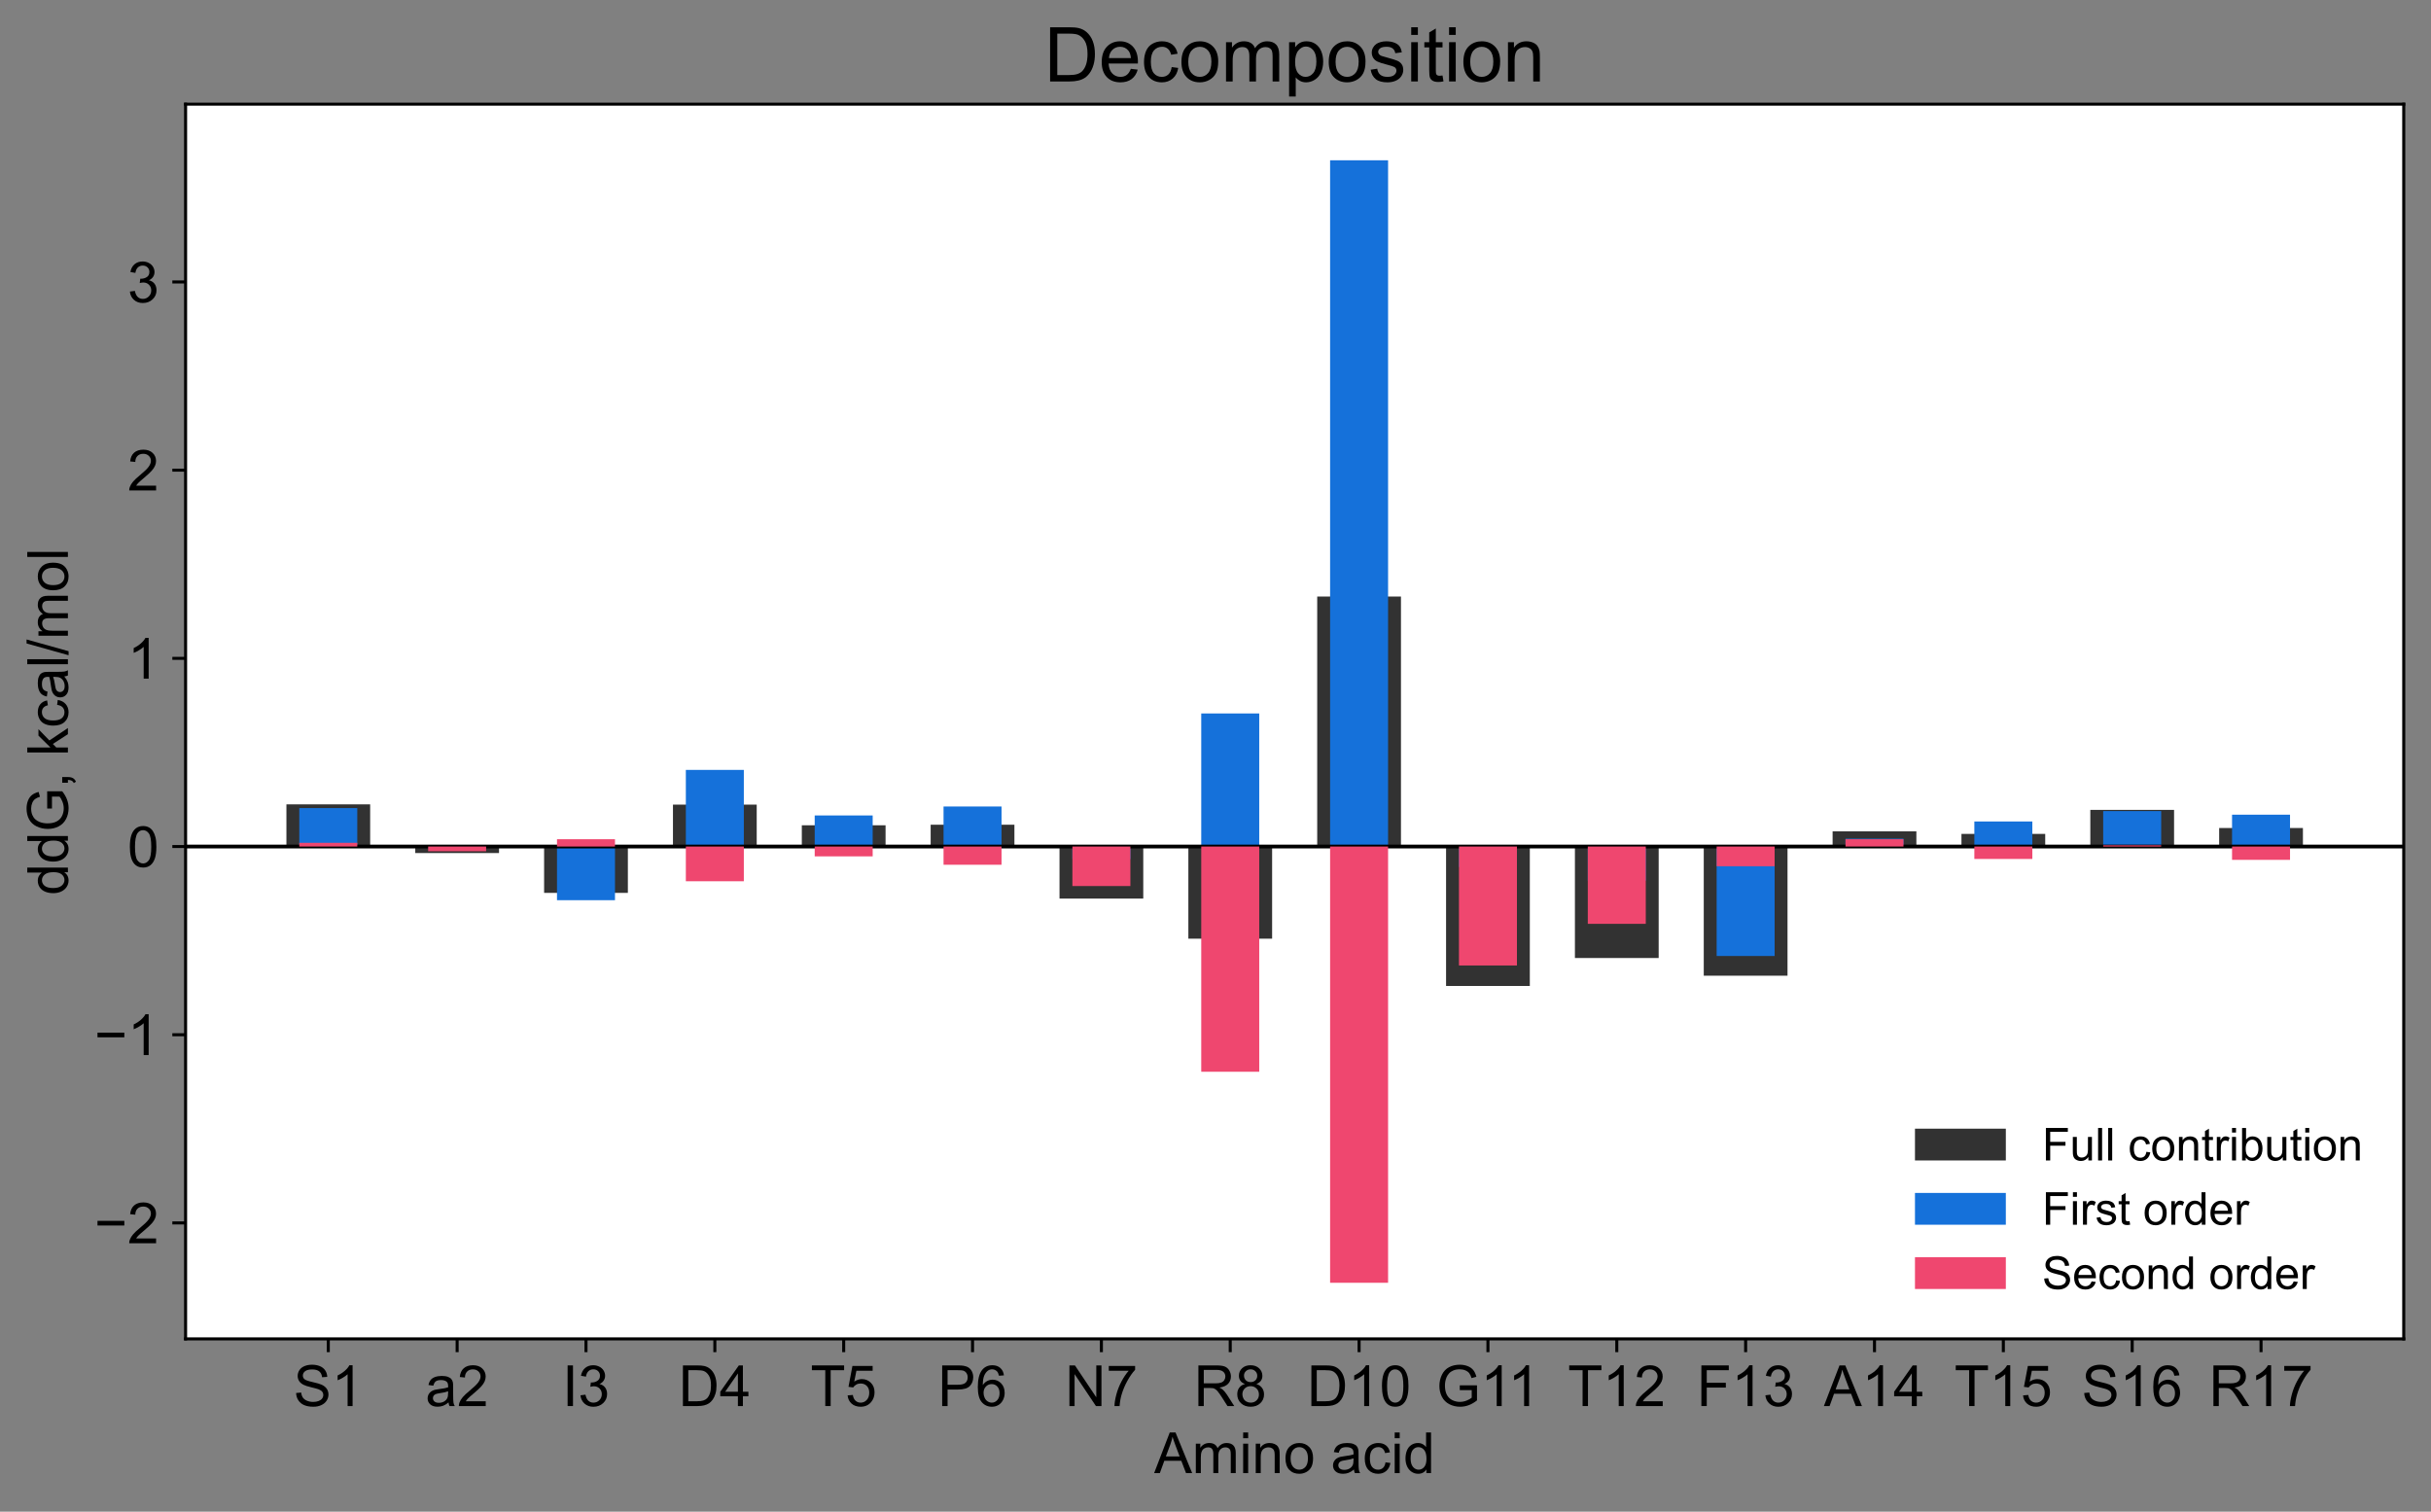 <?xml version="1.0" encoding="utf-8" standalone="no"?>
<!DOCTYPE svg PUBLIC "-//W3C//DTD SVG 1.1//EN"
  "http://www.w3.org/Graphics/SVG/1.1/DTD/svg11.dtd">
<!-- Created with matplotlib (https://matplotlib.org/) -->
<svg height="399.312pt" version="1.1" viewBox="0 0 642.12 399.312" width="642.12pt" xmlns="http://www.w3.org/2000/svg" xmlns:xlink="http://www.w3.org/1999/xlink">
 <rect x="0" y="0" width="642.12" height="399.312" fill="#808080" stroke="none"/>
 <defs>
  <style type="text/css">*{stroke-linecap:butt;stroke-linejoin:round;}</style>
 </defs>
 <g id="figure_1">
  <g id="patch_1">
   <path d="M 0 399.312 
L 642.12 399.312 
L 642.12 0 
L 0 0 
z
" style="fill:none;"/>
  </g>
  <g id="axes_1">
   <g id="patch_2">
    <path d="M 49.02 353.676 
L 634.92 353.676 
L 634.92 27.516 
L 49.02 27.516 
z
" style="fill:#ffffff;"/>
   </g>
   <g id="patch_3">
    <path clip-path="url(#p87854f8668)" d="M 75.652 223.613 
L 97.774 223.613 
L 97.774 212.474 
L 75.652 212.474 
z
" style="fill:#323232;"/>
   </g>
   <g id="patch_4">
    <path clip-path="url(#p87854f8668)" d="M 109.686 223.613 
L 131.809 223.613 
L 131.809 225.334 
L 109.686 225.334 
z
" style="fill:#323232;"/>
   </g>
   <g id="patch_5">
    <path clip-path="url(#p87854f8668)" d="M 143.721 223.613 
L 165.843 223.613 
L 165.843 235.857 
L 143.721 235.857 
z
" style="fill:#323232;"/>
   </g>
   <g id="patch_6">
    <path clip-path="url(#p87854f8668)" d="M 177.755 223.613 
L 199.877 223.613 
L 199.877 212.543 
L 177.755 212.543 
z
" style="fill:#323232;"/>
   </g>
   <g id="patch_7">
    <path clip-path="url(#p87854f8668)" d="M 211.789 223.613 
L 233.911 223.613 
L 233.911 218 
L 211.789 218 
z
" style="fill:#323232;"/>
   </g>
   <g id="patch_8">
    <path clip-path="url(#p87854f8668)" d="M 245.823 223.613 
L 267.946 223.613 
L 267.946 217.851 
L 245.823 217.851 
z
" style="fill:#323232;"/>
   </g>
   <g id="patch_9">
    <path clip-path="url(#p87854f8668)" d="M 279.858 223.613 
L 301.98 223.613 
L 301.98 237.362 
L 279.858 237.362 
z
" style="fill:#323232;"/>
   </g>
   <g id="patch_10">
    <path clip-path="url(#p87854f8668)" d="M 313.892 223.613 
L 336.014 223.613 
L 336.014 247.954 
L 313.892 247.954 
z
" style="fill:#323232;"/>
   </g>
   <g id="patch_11">
    <path clip-path="url(#p87854f8668)" d="M 347.926 223.613 
L 370.049 223.613 
L 370.049 157.578 
L 347.926 157.578 
z
" style="fill:#323232;"/>
   </g>
   <g id="patch_12">
    <path clip-path="url(#p87854f8668)" d="M 381.961 223.613 
L 404.083 223.613 
L 404.083 260.444 
L 381.961 260.444 
z
" style="fill:#323232;"/>
   </g>
   <g id="patch_13">
    <path clip-path="url(#p87854f8668)" d="M 415.995 223.613 
L 438.117 223.613 
L 438.117 253.062 
L 415.995 253.062 
z
" style="fill:#323232;"/>
   </g>
   <g id="patch_14">
    <path clip-path="url(#p87854f8668)" d="M 450.029 223.613 
L 472.151 223.613 
L 472.151 257.734 
L 450.029 257.734 
z
" style="fill:#323232;"/>
   </g>
   <g id="patch_15">
    <path clip-path="url(#p87854f8668)" d="M 484.063 223.613 
L 506.186 223.613 
L 506.186 219.602 
L 484.063 219.602 
z
" style="fill:#323232;"/>
   </g>
   <g id="patch_16">
    <path clip-path="url(#p87854f8668)" d="M 518.098 223.613 
L 540.22 223.613 
L 540.22 220.277 
L 518.098 220.277 
z
" style="fill:#323232;"/>
   </g>
   <g id="patch_17">
    <path clip-path="url(#p87854f8668)" d="M 552.132 223.613 
L 574.254 223.613 
L 574.254 213.932 
L 552.132 213.932 
z
" style="fill:#323232;"/>
   </g>
   <g id="patch_18">
    <path clip-path="url(#p87854f8668)" d="M 586.166 223.613 
L 608.288 223.613 
L 608.288 218.721 
L 586.166 218.721 
z
" style="fill:#323232;"/>
   </g>
   <g id="matplotlib.axis_1">
    <g id="xtick_1">
     <g id="line2d_1">
      <defs>
       <path d="M 0 0 
L 0 3.5 
" id="mb904217538" style="stroke:#000000;stroke-width:0.8;"/>
      </defs>
      <g>
       <use style="stroke:#000000;stroke-width:0.8;" x="86.713" xlink:href="#mb904217538" y="353.676"/>
      </g>
     </g>
     <g id="text_1">
      <!-- S1 -->
      <g transform="translate(77.54 371.412)scale(0.15 -0.15)">
       <defs>
        <path d="M 4.5 23 
L 13.422 23.781 
Q 14.062 18.406 16.375 14.969 
Q 18.703 11.531 23.578 9.406 
Q 28.469 7.281 34.578 7.281 
Q 39.984 7.281 44.141 8.891 
Q 48.297 10.5 50.312 13.297 
Q 52.344 16.109 52.344 19.438 
Q 52.344 22.797 50.391 25.312 
Q 48.438 27.828 43.953 29.547 
Q 41.062 30.672 31.203 33.031 
Q 21.344 35.406 17.391 37.5 
Q 12.25 40.188 9.734 44.156 
Q 7.234 48.141 7.234 53.078 
Q 7.234 58.5 10.297 63.203 
Q 13.375 67.922 19.281 70.359 
Q 25.203 72.797 32.422 72.797 
Q 40.375 72.797 46.453 70.234 
Q 52.547 67.672 55.812 62.688 
Q 59.078 57.719 59.328 51.422 
L 50.25 50.734 
Q 49.516 57.516 45.281 60.984 
Q 41.062 64.453 32.812 64.453 
Q 24.219 64.453 20.281 61.297 
Q 16.359 58.156 16.359 53.719 
Q 16.359 49.859 19.141 47.359 
Q 21.875 44.875 33.422 42.266 
Q 44.969 39.656 49.266 37.703 
Q 55.516 34.812 58.484 30.391 
Q 61.469 25.984 61.469 20.219 
Q 61.469 14.5 58.203 9.438 
Q 54.938 4.391 48.797 1.578 
Q 42.672 -1.219 35.016 -1.219 
Q 25.297 -1.219 18.719 1.609 
Q 12.156 4.438 8.422 10.125 
Q 4.688 15.828 4.5 23 
z
" id="ArialMT-83"/>
        <path d="M 37.25 0 
L 28.469 0 
L 28.469 56 
Q 25.297 52.984 20.141 49.953 
Q 14.984 46.922 10.891 45.406 
L 10.891 53.906 
Q 18.266 57.375 23.781 62.297 
Q 29.297 67.234 31.594 71.875 
L 37.25 71.875 
z
" id="ArialMT-49"/>
       </defs>
       <use xlink:href="#ArialMT-83"/>
       <use x="66.699" xlink:href="#ArialMT-49"/>
      </g>
     </g>
    </g>
    <g id="xtick_2">
     <g id="line2d_2">
      <g>
       <use style="stroke:#000000;stroke-width:0.8;" x="120.748" xlink:href="#mb904217538" y="353.676"/>
      </g>
     </g>
     <g id="text_2">
      <!-- a2 -->
      <g transform="translate(112.406 371.412)scale(0.15 -0.15)">
       <defs>
        <path d="M 40.438 6.391 
Q 35.547 2.25 31.031 0.531 
Q 26.516 -1.172 21.344 -1.172 
Q 12.797 -1.172 8.203 3 
Q 3.609 7.172 3.609 13.672 
Q 3.609 17.484 5.344 20.625 
Q 7.078 23.781 9.891 25.688 
Q 12.703 27.594 16.219 28.562 
Q 18.797 29.25 24.031 29.891 
Q 34.672 31.156 39.703 32.906 
Q 39.75 34.719 39.75 35.203 
Q 39.75 40.578 37.25 42.781 
Q 33.891 45.75 27.25 45.75 
Q 21.047 45.75 18.094 43.578 
Q 15.141 41.406 13.719 35.891 
L 5.125 37.062 
Q 6.297 42.578 8.984 45.969 
Q 11.672 49.359 16.75 51.188 
Q 21.828 53.031 28.516 53.031 
Q 35.156 53.031 39.297 51.469 
Q 43.453 49.906 45.406 47.531 
Q 47.359 45.172 48.141 41.547 
Q 48.578 39.312 48.578 33.453 
L 48.578 21.734 
Q 48.578 9.469 49.141 6.219 
Q 49.703 2.984 51.375 0 
L 42.188 0 
Q 40.828 2.734 40.438 6.391 
z
M 39.703 26.031 
Q 34.906 24.078 25.344 22.703 
Q 19.922 21.922 17.672 20.938 
Q 15.438 19.969 14.203 18.094 
Q 12.984 16.219 12.984 13.922 
Q 12.984 10.406 15.641 8.062 
Q 18.312 5.719 23.438 5.719 
Q 28.516 5.719 32.469 7.938 
Q 36.422 10.156 38.281 14.016 
Q 39.703 17 39.703 22.797 
z
" id="ArialMT-97"/>
        <path d="M 50.344 8.453 
L 50.344 0 
L 3.031 0 
Q 2.938 3.172 4.047 6.109 
Q 5.859 10.938 9.828 15.625 
Q 13.812 20.312 21.344 26.469 
Q 33.016 36.031 37.109 41.625 
Q 41.219 47.219 41.219 52.203 
Q 41.219 57.422 37.469 61 
Q 33.734 64.594 27.734 64.594 
Q 21.391 64.594 17.578 60.781 
Q 13.766 56.984 13.719 50.25 
L 4.688 51.172 
Q 5.609 61.281 11.656 66.578 
Q 17.719 71.875 27.938 71.875 
Q 38.234 71.875 44.234 66.156 
Q 50.25 60.453 50.25 52 
Q 50.25 47.703 48.484 43.547 
Q 46.734 39.406 42.656 34.812 
Q 38.578 30.219 29.109 22.219 
Q 21.188 15.578 18.938 13.203 
Q 16.703 10.844 15.234 8.453 
z
" id="ArialMT-50"/>
       </defs>
       <use xlink:href="#ArialMT-97"/>
       <use x="55.615" xlink:href="#ArialMT-50"/>
      </g>
     </g>
    </g>
    <g id="xtick_3">
     <g id="line2d_3">
      <g>
       <use style="stroke:#000000;stroke-width:0.8;" x="154.782" xlink:href="#mb904217538" y="353.676"/>
      </g>
     </g>
     <g id="text_3">
      <!-- I3 -->
      <g transform="translate(148.528 371.412)scale(0.15 -0.15)">
       <defs>
        <path d="M 9.328 0 
L 9.328 71.578 
L 18.797 71.578 
L 18.797 0 
z
" id="ArialMT-73"/>
        <path d="M 4.203 18.891 
L 12.984 20.062 
Q 14.5 12.594 18.141 9.297 
Q 21.781 6 27 6 
Q 33.203 6 37.469 10.297 
Q 41.75 14.594 41.75 20.953 
Q 41.75 27 37.797 30.922 
Q 33.844 34.859 27.734 34.859 
Q 25.25 34.859 21.531 33.891 
L 22.516 41.609 
Q 23.391 41.5 23.922 41.5 
Q 29.547 41.5 34.031 44.422 
Q 38.531 47.359 38.531 53.469 
Q 38.531 58.297 35.25 61.469 
Q 31.984 64.656 26.812 64.656 
Q 21.688 64.656 18.266 61.422 
Q 14.844 58.203 13.875 51.766 
L 5.078 53.328 
Q 6.688 62.156 12.391 67.016 
Q 18.109 71.875 26.609 71.875 
Q 32.469 71.875 37.391 69.359 
Q 42.328 66.844 44.938 62.5 
Q 47.562 58.156 47.562 53.266 
Q 47.562 48.641 45.062 44.828 
Q 42.578 41.016 37.703 38.766 
Q 44.047 37.312 47.562 32.688 
Q 51.078 28.078 51.078 21.141 
Q 51.078 11.766 44.234 5.25 
Q 37.406 -1.266 26.953 -1.266 
Q 17.531 -1.266 11.297 4.344 
Q 5.078 9.969 4.203 18.891 
z
" id="ArialMT-51"/>
       </defs>
       <use xlink:href="#ArialMT-73"/>
       <use x="27.783" xlink:href="#ArialMT-51"/>
      </g>
     </g>
    </g>
    <g id="xtick_4">
     <g id="line2d_4">
      <g>
       <use style="stroke:#000000;stroke-width:0.8;" x="188.816" xlink:href="#mb904217538" y="353.676"/>
      </g>
     </g>
     <g id="text_4">
      <!-- D4 -->
      <g transform="translate(179.229 371.412)scale(0.15 -0.15)">
       <defs>
        <path d="M 7.719 0 
L 7.719 71.578 
L 32.375 71.578 
Q 40.719 71.578 45.125 70.562 
Q 51.266 69.141 55.609 65.438 
Q 61.281 60.641 64.078 53.188 
Q 66.891 45.75 66.891 36.188 
Q 66.891 28.031 64.984 21.734 
Q 63.094 15.438 60.109 11.297 
Q 57.125 7.172 53.578 4.797 
Q 50.047 2.438 45.047 1.219 
Q 40.047 0 33.547 0 
z
M 17.188 8.453 
L 32.469 8.453 
Q 39.547 8.453 43.578 9.766 
Q 47.609 11.078 50 13.484 
Q 53.375 16.844 55.25 22.531 
Q 57.125 28.219 57.125 36.328 
Q 57.125 47.562 53.438 53.594 
Q 49.75 59.625 44.484 61.672 
Q 40.672 63.141 32.234 63.141 
L 17.188 63.141 
z
" id="ArialMT-68"/>
        <path d="M 32.328 0 
L 32.328 17.141 
L 1.266 17.141 
L 1.266 25.203 
L 33.938 71.578 
L 41.109 71.578 
L 41.109 25.203 
L 50.781 25.203 
L 50.781 17.141 
L 41.109 17.141 
L 41.109 0 
z
M 32.328 25.203 
L 32.328 57.469 
L 9.906 25.203 
z
" id="ArialMT-52"/>
       </defs>
       <use xlink:href="#ArialMT-68"/>
       <use x="72.217" xlink:href="#ArialMT-52"/>
      </g>
     </g>
    </g>
    <g id="xtick_5">
     <g id="line2d_5">
      <g>
       <use style="stroke:#000000;stroke-width:0.8;" x="222.85" xlink:href="#mb904217538" y="353.676"/>
      </g>
     </g>
     <g id="text_5">
      <!-- T5 -->
      <g transform="translate(214.099 371.412)scale(0.15 -0.15)">
       <defs>
        <path d="M 25.922 0 
L 25.922 63.141 
L 2.344 63.141 
L 2.344 71.578 
L 59.078 71.578 
L 59.078 63.141 
L 35.406 63.141 
L 35.406 0 
z
" id="ArialMT-84"/>
        <path d="M 4.156 18.75 
L 13.375 19.531 
Q 14.406 12.797 18.141 9.391 
Q 21.875 6 27.156 6 
Q 33.5 6 37.891 10.781 
Q 42.281 15.578 42.281 23.484 
Q 42.281 31 38.062 35.344 
Q 33.844 39.703 27 39.703 
Q 22.75 39.703 19.328 37.766 
Q 15.922 35.844 13.969 32.766 
L 5.719 33.844 
L 12.641 70.609 
L 48.25 70.609 
L 48.25 62.203 
L 19.672 62.203 
L 15.828 42.969 
Q 22.266 47.469 29.344 47.469 
Q 38.719 47.469 45.156 40.969 
Q 51.609 34.469 51.609 24.266 
Q 51.609 14.547 45.953 7.469 
Q 39.062 -1.219 27.156 -1.219 
Q 17.391 -1.219 11.203 4.25 
Q 5.031 9.719 4.156 18.75 
z
" id="ArialMT-53"/>
       </defs>
       <use xlink:href="#ArialMT-84"/>
       <use x="61.084" xlink:href="#ArialMT-53"/>
      </g>
     </g>
    </g>
    <g id="xtick_6">
     <g id="line2d_6">
      <g>
       <use style="stroke:#000000;stroke-width:0.8;" x="256.885" xlink:href="#mb904217538" y="353.676"/>
      </g>
     </g>
     <g id="text_6">
      <!-- P6 -->
      <g transform="translate(247.711 371.412)scale(0.15 -0.15)">
       <defs>
        <path d="M 7.719 0 
L 7.719 71.578 
L 34.719 71.578 
Q 41.844 71.578 45.609 70.906 
Q 50.875 70.016 54.438 67.547 
Q 58.016 65.094 60.188 60.641 
Q 62.359 56.203 62.359 50.875 
Q 62.359 41.75 56.547 35.422 
Q 50.734 29.109 35.547 29.109 
L 17.188 29.109 
L 17.188 0 
z
M 17.188 37.547 
L 35.688 37.547 
Q 44.875 37.547 48.734 40.969 
Q 52.594 44.391 52.594 50.594 
Q 52.594 55.078 50.312 58.266 
Q 48.047 61.469 44.344 62.5 
Q 41.938 63.141 35.5 63.141 
L 17.188 63.141 
z
" id="ArialMT-80"/>
        <path d="M 49.75 54.047 
L 41.016 53.375 
Q 39.844 58.547 37.703 60.891 
Q 34.125 64.656 28.906 64.656 
Q 24.703 64.656 21.531 62.312 
Q 17.391 59.281 14.984 53.469 
Q 12.594 47.656 12.5 36.922 
Q 15.672 41.75 20.266 44.094 
Q 24.859 46.438 29.891 46.438 
Q 38.672 46.438 44.844 39.969 
Q 51.031 33.5 51.031 23.25 
Q 51.031 16.5 48.125 10.719 
Q 45.219 4.938 40.141 1.859 
Q 35.062 -1.219 28.609 -1.219 
Q 17.625 -1.219 10.688 6.859 
Q 3.766 14.938 3.766 33.5 
Q 3.766 54.25 11.422 63.672 
Q 18.109 71.875 29.438 71.875 
Q 37.891 71.875 43.281 67.141 
Q 48.688 62.406 49.75 54.047 
z
M 13.875 23.188 
Q 13.875 18.656 15.797 14.5 
Q 17.719 10.359 21.188 8.172 
Q 24.656 6 28.469 6 
Q 34.031 6 38.031 10.484 
Q 42.047 14.984 42.047 22.703 
Q 42.047 30.125 38.078 34.391 
Q 34.125 38.672 28.125 38.672 
Q 22.172 38.672 18.016 34.391 
Q 13.875 30.125 13.875 23.188 
z
" id="ArialMT-54"/>
       </defs>
       <use xlink:href="#ArialMT-80"/>
       <use x="66.699" xlink:href="#ArialMT-54"/>
      </g>
     </g>
    </g>
    <g id="xtick_7">
     <g id="line2d_7">
      <g>
       <use style="stroke:#000000;stroke-width:0.8;" x="290.919" xlink:href="#mb904217538" y="353.676"/>
      </g>
     </g>
     <g id="text_7">
      <!-- N7 -->
      <g transform="translate(281.332 371.412)scale(0.15 -0.15)">
       <defs>
        <path d="M 7.625 0 
L 7.625 71.578 
L 17.328 71.578 
L 54.938 15.375 
L 54.938 71.578 
L 64.016 71.578 
L 64.016 0 
L 54.297 0 
L 16.703 56.25 
L 16.703 0 
z
" id="ArialMT-78"/>
        <path d="M 4.734 62.203 
L 4.734 70.656 
L 51.078 70.656 
L 51.078 63.812 
Q 44.234 56.547 37.516 44.484 
Q 30.812 32.422 27.156 19.672 
Q 24.516 10.688 23.781 0 
L 14.75 0 
Q 14.891 8.453 18.062 20.406 
Q 21.234 32.375 27.172 43.484 
Q 33.109 54.594 39.797 62.203 
z
" id="ArialMT-55"/>
       </defs>
       <use xlink:href="#ArialMT-78"/>
       <use x="72.217" xlink:href="#ArialMT-55"/>
      </g>
     </g>
    </g>
    <g id="xtick_8">
     <g id="line2d_8">
      <g>
       <use style="stroke:#000000;stroke-width:0.8;" x="324.953" xlink:href="#mb904217538" y="353.676"/>
      </g>
     </g>
     <g id="text_8">
      <!-- R8 -->
      <g transform="translate(315.366 371.412)scale(0.15 -0.15)">
       <defs>
        <path d="M 7.859 0 
L 7.859 71.578 
L 39.594 71.578 
Q 49.172 71.578 54.141 69.641 
Q 59.125 67.719 62.109 62.828 
Q 65.094 57.953 65.094 52.047 
Q 65.094 44.438 60.156 39.203 
Q 55.219 33.984 44.922 32.562 
Q 48.688 30.766 50.641 29 
Q 54.781 25.203 58.5 19.484 
L 70.953 0 
L 59.031 0 
L 49.562 14.891 
Q 45.406 21.344 42.719 24.75 
Q 40.047 28.172 37.922 29.531 
Q 35.797 30.906 33.594 31.453 
Q 31.984 31.781 28.328 31.781 
L 17.328 31.781 
L 17.328 0 
z
M 17.328 39.984 
L 37.703 39.984 
Q 44.188 39.984 47.844 41.328 
Q 51.516 42.672 53.422 45.625 
Q 55.328 48.578 55.328 52.047 
Q 55.328 57.125 51.641 60.391 
Q 47.953 63.672 39.984 63.672 
L 17.328 63.672 
z
" id="ArialMT-82"/>
        <path d="M 17.672 38.812 
Q 12.203 40.828 9.562 44.531 
Q 6.938 48.25 6.938 53.422 
Q 6.938 61.234 12.547 66.547 
Q 18.172 71.875 27.484 71.875 
Q 36.859 71.875 42.578 66.422 
Q 48.297 60.984 48.297 53.172 
Q 48.297 48.188 45.672 44.5 
Q 43.062 40.828 37.75 38.812 
Q 44.344 36.672 47.781 31.875 
Q 51.219 27.094 51.219 20.453 
Q 51.219 11.281 44.719 5.031 
Q 38.234 -1.219 27.641 -1.219 
Q 17.047 -1.219 10.547 5.047 
Q 4.047 11.328 4.047 20.703 
Q 4.047 27.688 7.594 32.391 
Q 11.141 37.109 17.672 38.812 
z
M 15.922 53.719 
Q 15.922 48.641 19.188 45.406 
Q 22.469 42.188 27.688 42.188 
Q 32.766 42.188 36.016 45.375 
Q 39.266 48.578 39.266 53.219 
Q 39.266 58.062 35.906 61.359 
Q 32.562 64.656 27.594 64.656 
Q 22.562 64.656 19.234 61.422 
Q 15.922 58.203 15.922 53.719 
z
M 13.094 20.656 
Q 13.094 16.891 14.875 13.375 
Q 16.656 9.859 20.172 7.922 
Q 23.688 6 27.734 6 
Q 34.031 6 38.125 10.047 
Q 42.234 14.109 42.234 20.359 
Q 42.234 26.703 38.016 30.859 
Q 33.797 35.016 27.438 35.016 
Q 21.234 35.016 17.156 30.906 
Q 13.094 26.812 13.094 20.656 
z
" id="ArialMT-56"/>
       </defs>
       <use xlink:href="#ArialMT-82"/>
       <use x="72.217" xlink:href="#ArialMT-56"/>
      </g>
     </g>
    </g>
    <g id="xtick_9">
     <g id="line2d_9">
      <g>
       <use style="stroke:#000000;stroke-width:0.8;" x="358.987" xlink:href="#mb904217538" y="353.676"/>
      </g>
     </g>
     <g id="text_9">
      <!-- D10 -->
      <g transform="translate(345.23 371.412)scale(0.15 -0.15)">
       <defs>
        <path d="M 4.156 35.297 
Q 4.156 48 6.766 55.734 
Q 9.375 63.484 14.516 67.672 
Q 19.672 71.875 27.484 71.875 
Q 33.25 71.875 37.594 69.547 
Q 41.938 67.234 44.766 62.859 
Q 47.609 58.5 49.219 52.219 
Q 50.828 45.953 50.828 35.297 
Q 50.828 22.703 48.234 14.969 
Q 45.656 7.234 40.5 3 
Q 35.359 -1.219 27.484 -1.219 
Q 17.141 -1.219 11.234 6.203 
Q 4.156 15.141 4.156 35.297 
z
M 13.188 35.297 
Q 13.188 17.672 17.312 11.828 
Q 21.438 6 27.484 6 
Q 33.547 6 37.672 11.859 
Q 41.797 17.719 41.797 35.297 
Q 41.797 52.984 37.672 58.781 
Q 33.547 64.594 27.391 64.594 
Q 21.344 64.594 17.719 59.469 
Q 13.188 52.938 13.188 35.297 
z
" id="ArialMT-48"/>
       </defs>
       <use xlink:href="#ArialMT-68"/>
       <use x="72.217" xlink:href="#ArialMT-49"/>
       <use x="127.832" xlink:href="#ArialMT-48"/>
      </g>
     </g>
    </g>
    <g id="xtick_10">
     <g id="line2d_10">
      <g>
       <use style="stroke:#000000;stroke-width:0.8;" x="393.022" xlink:href="#mb904217538" y="353.676"/>
      </g>
     </g>
     <g id="text_10">
      <!-- G11 -->
      <g transform="translate(379.4 371.412)scale(0.15 -0.15)">
       <defs>
        <path d="M 41.219 28.078 
L 41.219 36.469 
L 71.531 36.531 
L 71.531 9.969 
Q 64.547 4.391 57.125 1.578 
Q 49.703 -1.219 41.891 -1.219 
Q 31.344 -1.219 22.719 3.297 
Q 14.109 7.812 9.719 16.359 
Q 5.328 24.906 5.328 35.453 
Q 5.328 45.906 9.688 54.953 
Q 14.062 64.016 22.266 68.406 
Q 30.469 72.797 41.156 72.797 
Q 48.922 72.797 55.188 70.281 
Q 61.469 67.781 65.031 63.281 
Q 68.609 58.797 70.453 51.562 
L 61.922 49.219 
Q 60.297 54.688 57.906 57.812 
Q 55.516 60.938 51.062 62.812 
Q 46.625 64.703 41.219 64.703 
Q 34.719 64.703 29.984 62.719 
Q 25.25 60.75 22.344 57.516 
Q 19.438 54.297 17.828 50.438 
Q 15.094 43.797 15.094 36.031 
Q 15.094 26.469 18.391 20.016 
Q 21.688 13.578 27.984 10.453 
Q 34.281 7.328 41.359 7.328 
Q 47.516 7.328 53.375 9.688 
Q 59.234 12.062 62.25 14.75 
L 62.25 28.078 
z
" id="ArialMT-71"/>
       </defs>
       <use xlink:href="#ArialMT-71"/>
       <use x="77.783" xlink:href="#ArialMT-49"/>
       <use x="126.023" xlink:href="#ArialMT-49"/>
      </g>
     </g>
    </g>
    <g id="xtick_11">
     <g id="line2d_11">
      <g>
       <use style="stroke:#000000;stroke-width:0.8;" x="427.056" xlink:href="#mb904217538" y="353.676"/>
      </g>
     </g>
     <g id="text_11">
      <!-- T12 -->
      <g transform="translate(414.134 371.412)scale(0.15 -0.15)">
       <use xlink:href="#ArialMT-84"/>
       <use x="61.084" xlink:href="#ArialMT-49"/>
       <use x="116.699" xlink:href="#ArialMT-50"/>
      </g>
     </g>
    </g>
    <g id="xtick_12">
     <g id="line2d_12">
      <g>
       <use style="stroke:#000000;stroke-width:0.8;" x="461.09" xlink:href="#mb904217538" y="353.676"/>
      </g>
     </g>
     <g id="text_12">
      <!-- F13 -->
      <g transform="translate(448.168 371.412)scale(0.15 -0.15)">
       <defs>
        <path d="M 8.203 0 
L 8.203 71.578 
L 56.5 71.578 
L 56.5 63.141 
L 17.672 63.141 
L 17.672 40.969 
L 51.266 40.969 
L 51.266 32.516 
L 17.672 32.516 
L 17.672 0 
z
" id="ArialMT-70"/>
       </defs>
       <use xlink:href="#ArialMT-70"/>
       <use x="61.084" xlink:href="#ArialMT-49"/>
       <use x="116.699" xlink:href="#ArialMT-51"/>
      </g>
     </g>
    </g>
    <g id="xtick_13">
     <g id="line2d_13">
      <g>
       <use style="stroke:#000000;stroke-width:0.8;" x="495.125" xlink:href="#mb904217538" y="353.676"/>
      </g>
     </g>
     <g id="text_13">
      <!-- A14 -->
      <g transform="translate(481.78 371.412)scale(0.15 -0.15)">
       <defs>
        <path d="M -0.141 0 
L 27.344 71.578 
L 37.547 71.578 
L 66.844 0 
L 56.062 0 
L 47.703 21.688 
L 17.781 21.688 
L 9.906 0 
z
M 20.516 29.391 
L 44.781 29.391 
L 37.312 49.219 
Q 33.891 58.25 32.234 64.062 
Q 30.859 57.172 28.375 50.391 
z
" id="ArialMT-65"/>
       </defs>
       <use xlink:href="#ArialMT-65"/>
       <use x="66.699" xlink:href="#ArialMT-49"/>
       <use x="122.314" xlink:href="#ArialMT-52"/>
      </g>
     </g>
    </g>
    <g id="xtick_14">
     <g id="line2d_14">
      <g>
       <use style="stroke:#000000;stroke-width:0.8;" x="529.159" xlink:href="#mb904217538" y="353.676"/>
      </g>
     </g>
     <g id="text_14">
      <!-- T15 -->
      <g transform="translate(516.237 371.412)scale(0.15 -0.15)">
       <use xlink:href="#ArialMT-84"/>
       <use x="61.084" xlink:href="#ArialMT-49"/>
       <use x="116.699" xlink:href="#ArialMT-53"/>
      </g>
     </g>
    </g>
    <g id="xtick_15">
     <g id="line2d_15">
      <g>
       <use style="stroke:#000000;stroke-width:0.8;" x="563.193" xlink:href="#mb904217538" y="353.676"/>
      </g>
     </g>
     <g id="text_15">
      <!-- S16 -->
      <g transform="translate(549.849 371.412)scale(0.15 -0.15)">
       <use xlink:href="#ArialMT-83"/>
       <use x="66.699" xlink:href="#ArialMT-49"/>
       <use x="122.314" xlink:href="#ArialMT-54"/>
      </g>
     </g>
    </g>
    <g id="xtick_16">
     <g id="line2d_16">
      <g>
       <use style="stroke:#000000;stroke-width:0.8;" x="597.227" xlink:href="#mb904217538" y="353.676"/>
      </g>
     </g>
     <g id="text_16">
      <!-- R17 -->
      <g transform="translate(583.47 371.412)scale(0.15 -0.15)">
       <use xlink:href="#ArialMT-82"/>
       <use x="72.217" xlink:href="#ArialMT-49"/>
       <use x="127.832" xlink:href="#ArialMT-55"/>
      </g>
     </g>
    </g>
    <g id="text_17">
     <!-- Amino acid -->
     <g transform="translate(304.871 389.13)scale(0.15 -0.15)">
      <defs>
       <path d="M 6.594 0 
L 6.594 51.859 
L 14.453 51.859 
L 14.453 44.578 
Q 16.891 48.391 20.938 50.703 
Q 25 53.031 30.172 53.031 
Q 35.938 53.031 39.625 50.641 
Q 43.312 48.25 44.828 43.953 
Q 50.984 53.031 60.844 53.031 
Q 68.562 53.031 72.703 48.75 
Q 76.859 44.484 76.859 35.594 
L 76.859 0 
L 68.109 0 
L 68.109 32.672 
Q 68.109 37.938 67.25 40.25 
Q 66.406 42.578 64.156 43.984 
Q 61.922 45.406 58.891 45.406 
Q 53.422 45.406 49.797 41.766 
Q 46.188 38.141 46.188 30.125 
L 46.188 0 
L 37.406 0 
L 37.406 33.688 
Q 37.406 39.547 35.25 42.469 
Q 33.109 45.406 28.219 45.406 
Q 24.516 45.406 21.359 43.453 
Q 18.219 41.5 16.797 37.734 
Q 15.375 33.984 15.375 26.906 
L 15.375 0 
z
" id="ArialMT-109"/>
       <path d="M 6.641 61.469 
L 6.641 71.578 
L 15.438 71.578 
L 15.438 61.469 
z
M 6.641 0 
L 6.641 51.859 
L 15.438 51.859 
L 15.438 0 
z
" id="ArialMT-105"/>
       <path d="M 6.594 0 
L 6.594 51.859 
L 14.5 51.859 
L 14.5 44.484 
Q 20.219 53.031 31 53.031 
Q 35.688 53.031 39.625 51.344 
Q 43.562 49.656 45.516 46.922 
Q 47.469 44.188 48.25 40.438 
Q 48.734 37.984 48.734 31.891 
L 48.734 0 
L 39.938 0 
L 39.938 31.547 
Q 39.938 36.922 38.906 39.578 
Q 37.891 42.234 35.281 43.812 
Q 32.672 45.406 29.156 45.406 
Q 23.531 45.406 19.453 41.844 
Q 15.375 38.281 15.375 28.328 
L 15.375 0 
z
" id="ArialMT-110"/>
       <path d="M 3.328 25.922 
Q 3.328 40.328 11.328 47.266 
Q 18.016 53.031 27.641 53.031 
Q 38.328 53.031 45.109 46.016 
Q 51.906 39.016 51.906 26.656 
Q 51.906 16.656 48.906 10.906 
Q 45.906 5.172 40.156 2 
Q 34.422 -1.172 27.641 -1.172 
Q 16.75 -1.172 10.031 5.812 
Q 3.328 12.797 3.328 25.922 
z
M 12.359 25.922 
Q 12.359 15.969 16.703 11.016 
Q 21.047 6.062 27.641 6.062 
Q 34.188 6.062 38.531 11.031 
Q 42.875 16.016 42.875 26.219 
Q 42.875 35.844 38.5 40.797 
Q 34.125 45.75 27.641 45.75 
Q 21.047 45.75 16.703 40.812 
Q 12.359 35.891 12.359 25.922 
z
" id="ArialMT-111"/>
       <path id="ArialMT-32"/>
       <path d="M 40.438 19 
L 49.078 17.875 
Q 47.656 8.938 41.812 3.875 
Q 35.984 -1.172 27.484 -1.172 
Q 16.844 -1.172 10.375 5.781 
Q 3.906 12.75 3.906 25.734 
Q 3.906 34.125 6.688 40.422 
Q 9.469 46.734 15.156 49.875 
Q 20.844 53.031 27.547 53.031 
Q 35.984 53.031 41.359 48.75 
Q 46.734 44.484 48.25 36.625 
L 39.703 35.297 
Q 38.484 40.531 35.375 43.156 
Q 32.281 45.797 27.875 45.797 
Q 21.234 45.797 17.078 41.031 
Q 12.938 36.281 12.938 25.984 
Q 12.938 15.531 16.938 10.797 
Q 20.953 6.062 27.391 6.062 
Q 32.562 6.062 36.031 9.234 
Q 39.5 12.406 40.438 19 
z
" id="ArialMT-99"/>
       <path d="M 40.234 0 
L 40.234 6.547 
Q 35.297 -1.172 25.734 -1.172 
Q 19.531 -1.172 14.328 2.25 
Q 9.125 5.672 6.266 11.797 
Q 3.422 17.922 3.422 25.875 
Q 3.422 33.641 6 39.969 
Q 8.594 46.297 13.766 49.656 
Q 18.953 53.031 25.344 53.031 
Q 30.031 53.031 33.688 51.047 
Q 37.359 49.078 39.656 45.906 
L 39.656 71.578 
L 48.391 71.578 
L 48.391 0 
z
M 12.453 25.875 
Q 12.453 15.922 16.641 10.984 
Q 20.844 6.062 26.562 6.062 
Q 32.328 6.062 36.344 10.766 
Q 40.375 15.484 40.375 25.141 
Q 40.375 35.797 36.266 40.766 
Q 32.172 45.75 26.172 45.75 
Q 20.312 45.75 16.375 40.969 
Q 12.453 36.188 12.453 25.875 
z
" id="ArialMT-100"/>
      </defs>
      <use xlink:href="#ArialMT-65"/>
      <use x="66.699" xlink:href="#ArialMT-109"/>
      <use x="150" xlink:href="#ArialMT-105"/>
      <use x="172.217" xlink:href="#ArialMT-110"/>
      <use x="227.832" xlink:href="#ArialMT-111"/>
      <use x="283.447" xlink:href="#ArialMT-32"/>
      <use x="311.23" xlink:href="#ArialMT-97"/>
      <use x="366.846" xlink:href="#ArialMT-99"/>
      <use x="416.846" xlink:href="#ArialMT-105"/>
      <use x="439.062" xlink:href="#ArialMT-100"/>
     </g>
    </g>
   </g>
   <g id="matplotlib.axis_2">
    <g id="ytick_1">
     <g id="line2d_17">
      <defs>
       <path d="M 0 0 
L -3.5 0 
" id="m4f4d4bb6f5" style="stroke:#000000;stroke-width:0.8;"/>
      </defs>
      <g>
       <use style="stroke:#000000;stroke-width:0.8;" x="49.02" xlink:href="#m4f4d4bb6f5" y="323.034"/>
      </g>
     </g>
     <g id="text_18">
      <!-- −2 -->
      <g transform="translate(24.918 328.402)scale(0.15 -0.15)">
       <defs>
        <path d="M 52.828 31.203 
L 5.562 31.203 
L 5.562 39.406 
L 52.828 39.406 
z
" id="ArialMT-8722"/>
       </defs>
       <use xlink:href="#ArialMT-8722"/>
       <use x="58.398" xlink:href="#ArialMT-50"/>
      </g>
     </g>
    </g>
    <g id="ytick_2">
     <g id="line2d_18">
      <g>
       <use style="stroke:#000000;stroke-width:0.8;" x="49.02" xlink:href="#m4f4d4bb6f5" y="273.324"/>
      </g>
     </g>
     <g id="text_19">
      <!-- −1 -->
      <g transform="translate(24.918 278.692)scale(0.15 -0.15)">
       <use xlink:href="#ArialMT-8722"/>
       <use x="58.398" xlink:href="#ArialMT-49"/>
      </g>
     </g>
    </g>
    <g id="ytick_3">
     <g id="line2d_19">
      <g>
       <use style="stroke:#000000;stroke-width:0.8;" x="49.02" xlink:href="#m4f4d4bb6f5" y="223.613"/>
      </g>
     </g>
     <g id="text_20">
      <!-- 0 -->
      <g transform="translate(33.679 228.982)scale(0.15 -0.15)">
       <use xlink:href="#ArialMT-48"/>
      </g>
     </g>
    </g>
    <g id="ytick_4">
     <g id="line2d_20">
      <g>
       <use style="stroke:#000000;stroke-width:0.8;" x="49.02" xlink:href="#m4f4d4bb6f5" y="173.903"/>
      </g>
     </g>
     <g id="text_21">
      <!-- 1 -->
      <g transform="translate(33.679 179.271)scale(0.15 -0.15)">
       <use xlink:href="#ArialMT-49"/>
      </g>
     </g>
    </g>
    <g id="ytick_5">
     <g id="line2d_21">
      <g>
       <use style="stroke:#000000;stroke-width:0.8;" x="49.02" xlink:href="#m4f4d4bb6f5" y="124.193"/>
      </g>
     </g>
     <g id="text_22">
      <!-- 2 -->
      <g transform="translate(33.679 129.561)scale(0.15 -0.15)">
       <use xlink:href="#ArialMT-50"/>
      </g>
     </g>
    </g>
    <g id="ytick_6">
     <g id="line2d_22">
      <g>
       <use style="stroke:#000000;stroke-width:0.8;" x="49.02" xlink:href="#m4f4d4bb6f5" y="74.482"/>
      </g>
     </g>
     <g id="text_23">
      <!-- 3 -->
      <g transform="translate(33.679 79.851)scale(0.15 -0.15)">
       <use xlink:href="#ArialMT-51"/>
      </g>
     </g>
    </g>
    <g id="text_24">
     <!-- ddG, kcal/mol -->
     <g transform="translate(17.937 236.443)rotate(-90)scale(0.15 -0.15)">
      <defs>
       <path d="M 8.891 0 
L 8.891 10.016 
L 18.891 10.016 
L 18.891 0 
Q 18.891 -5.516 16.938 -8.906 
Q 14.984 -12.312 10.75 -14.156 
L 8.297 -10.406 
Q 11.078 -9.188 12.391 -6.812 
Q 13.719 -4.438 13.875 0 
z
" id="ArialMT-44"/>
       <path d="M 6.641 0 
L 6.641 71.578 
L 15.438 71.578 
L 15.438 30.766 
L 36.234 51.859 
L 47.609 51.859 
L 27.781 32.625 
L 49.609 0 
L 38.766 0 
L 21.625 26.516 
L 15.438 20.562 
L 15.438 0 
z
" id="ArialMT-107"/>
       <path d="M 6.391 0 
L 6.391 71.578 
L 15.188 71.578 
L 15.188 0 
z
" id="ArialMT-108"/>
       <path d="M 0 -1.219 
L 20.75 72.797 
L 27.781 72.797 
L 7.078 -1.219 
z
" id="ArialMT-47"/>
      </defs>
      <use xlink:href="#ArialMT-100"/>
      <use x="55.615" xlink:href="#ArialMT-100"/>
      <use x="111.23" xlink:href="#ArialMT-71"/>
      <use x="189.014" xlink:href="#ArialMT-44"/>
      <use x="216.797" xlink:href="#ArialMT-32"/>
      <use x="244.58" xlink:href="#ArialMT-107"/>
      <use x="294.58" xlink:href="#ArialMT-99"/>
      <use x="344.58" xlink:href="#ArialMT-97"/>
      <use x="400.195" xlink:href="#ArialMT-108"/>
      <use x="422.412" xlink:href="#ArialMT-47"/>
      <use x="450.195" xlink:href="#ArialMT-109"/>
      <use x="533.496" xlink:href="#ArialMT-111"/>
      <use x="589.111" xlink:href="#ArialMT-108"/>
     </g>
    </g>
   </g>
   <g id="patch_19">
    <path clip-path="url(#p87854f8668)" d="M 79.056 223.613 
L 94.371 223.613 
L 94.371 213.457 
L 79.056 213.457 
z
" style="fill:#1571da;"/>
   </g>
   <g id="patch_20">
    <path clip-path="url(#p87854f8668)" d="M 113.09 223.613 
L 128.405 223.613 
L 128.405 224.087 
L 113.09 224.087 
z
" style="fill:#1571da;"/>
   </g>
   <g id="patch_21">
    <path clip-path="url(#p87854f8668)" d="M 147.124 223.613 
L 162.44 223.613 
L 162.44 237.789 
L 147.124 237.789 
z
" style="fill:#1571da;"/>
   </g>
   <g id="patch_22">
    <path clip-path="url(#p87854f8668)" d="M 181.158 223.613 
L 196.474 223.613 
L 196.474 203.371 
L 181.158 203.371 
z
" style="fill:#1571da;"/>
   </g>
   <g id="patch_23">
    <path clip-path="url(#p87854f8668)" d="M 215.193 223.613 
L 230.508 223.613 
L 230.508 215.404 
L 215.193 215.404 
z
" style="fill:#1571da;"/>
   </g>
   <g id="patch_24">
    <path clip-path="url(#p87854f8668)" d="M 249.227 223.613 
L 264.542 223.613 
L 264.542 213.038 
L 249.227 213.038 
z
" style="fill:#1571da;"/>
   </g>
   <g id="patch_25">
    <path clip-path="url(#p87854f8668)" d="M 283.261 223.613 
L 298.577 223.613 
L 298.577 226.925 
L 283.261 226.925 
z
" style="fill:#1571da;"/>
   </g>
   <g id="patch_26">
    <path clip-path="url(#p87854f8668)" d="M 317.295 223.613 
L 332.611 223.613 
L 332.611 188.462 
L 317.295 188.462 
z
" style="fill:#1571da;"/>
   </g>
   <g id="patch_27">
    <path clip-path="url(#p87854f8668)" d="M 351.33 223.613 
L 366.645 223.613 
L 366.645 42.341 
L 351.33 42.341 
z
" style="fill:#1571da;"/>
   </g>
   <g id="patch_28">
    <path clip-path="url(#p87854f8668)" d="M 385.364 223.613 
L 400.679 223.613 
L 400.679 229.023 
L 385.364 229.023 
z
" style="fill:#1571da;"/>
   </g>
   <g id="patch_29">
    <path clip-path="url(#p87854f8668)" d="M 419.398 223.613 
L 434.714 223.613 
L 434.714 232.641 
L 419.398 232.641 
z
" style="fill:#1571da;"/>
   </g>
   <g id="patch_30">
    <path clip-path="url(#p87854f8668)" d="M 453.433 223.613 
L 468.748 223.613 
L 468.748 252.529 
L 453.433 252.529 
z
" style="fill:#1571da;"/>
   </g>
   <g id="patch_31">
    <path clip-path="url(#p87854f8668)" d="M 487.467 223.613 
L 502.782 223.613 
L 502.782 221.536 
L 487.467 221.536 
z
" style="fill:#1571da;"/>
   </g>
   <g id="patch_32">
    <path clip-path="url(#p87854f8668)" d="M 521.501 223.613 
L 536.817 223.613 
L 536.817 216.995 
L 521.501 216.995 
z
" style="fill:#1571da;"/>
   </g>
   <g id="patch_33">
    <path clip-path="url(#p87854f8668)" d="M 555.535 223.613 
L 570.851 223.613 
L 570.851 214.244 
L 555.535 214.244 
z
" style="fill:#1571da;"/>
   </g>
   <g id="patch_34">
    <path clip-path="url(#p87854f8668)" d="M 589.57 223.613 
L 604.885 223.613 
L 604.885 215.202 
L 589.57 215.202 
z
" style="fill:#1571da;"/>
   </g>
   <g id="line2d_23">
    <path clip-path="url(#p87854f8668)" d="M 49.02 223.613 
L 634.92 223.613 
" style="fill:none;stroke:#000000;stroke-linecap:square;"/>
   </g>
   <g id="patch_35">
    <path d="M 49.02 353.676 
L 49.02 27.516 
" style="fill:none;stroke:#000000;stroke-linecap:square;stroke-linejoin:miter;stroke-width:0.8;"/>
   </g>
   <g id="patch_36">
    <path d="M 634.92 353.676 
L 634.92 27.516 
" style="fill:none;stroke:#000000;stroke-linecap:square;stroke-linejoin:miter;stroke-width:0.8;"/>
   </g>
   <g id="patch_37">
    <path d="M 49.02 353.676 
L 634.92 353.676 
" style="fill:none;stroke:#000000;stroke-linecap:square;stroke-linejoin:miter;stroke-width:0.8;"/>
   </g>
   <g id="patch_38">
    <path d="M 49.02 27.516 
L 634.92 27.516 
" style="fill:none;stroke:#000000;stroke-linecap:square;stroke-linejoin:miter;stroke-width:0.8;"/>
   </g>
   <g id="patch_39">
    <path clip-path="url(#p87854f8668)" d="M 79.056 223.613 
L 94.371 223.613 
L 94.371 222.63 
L 79.056 222.63 
z
" style="fill:#ef476f;"/>
   </g>
   <g id="patch_40">
    <path clip-path="url(#p87854f8668)" d="M 113.09 223.613 
L 128.405 223.613 
L 128.405 224.859 
L 113.09 224.859 
z
" style="fill:#ef476f;"/>
   </g>
   <g id="patch_41">
    <path clip-path="url(#p87854f8668)" d="M 147.124 223.613 
L 162.44 223.613 
L 162.44 221.682 
L 147.124 221.682 
z
" style="fill:#ef476f;"/>
   </g>
   <g id="patch_42">
    <path clip-path="url(#p87854f8668)" d="M 181.158 223.613 
L 196.474 223.613 
L 196.474 232.785 
L 181.158 232.785 
z
" style="fill:#ef476f;"/>
   </g>
   <g id="patch_43">
    <path clip-path="url(#p87854f8668)" d="M 215.193 223.613 
L 230.508 223.613 
L 230.508 226.209 
L 215.193 226.209 
z
" style="fill:#ef476f;"/>
   </g>
   <g id="patch_44">
    <path clip-path="url(#p87854f8668)" d="M 249.227 223.613 
L 264.542 223.613 
L 264.542 228.426 
L 249.227 228.426 
z
" style="fill:#ef476f;"/>
   </g>
   <g id="patch_45">
    <path clip-path="url(#p87854f8668)" d="M 283.261 223.613 
L 298.577 223.613 
L 298.577 234.05 
L 283.261 234.05 
z
" style="fill:#ef476f;"/>
   </g>
   <g id="patch_46">
    <path clip-path="url(#p87854f8668)" d="M 317.295 223.613 
L 332.611 223.613 
L 332.611 283.105 
L 317.295 283.105 
z
" style="fill:#ef476f;"/>
   </g>
   <g id="patch_47">
    <path clip-path="url(#p87854f8668)" d="M 351.33 223.613 
L 366.645 223.613 
L 366.645 338.85 
L 351.33 338.85 
z
" style="fill:#ef476f;"/>
   </g>
   <g id="patch_48">
    <path clip-path="url(#p87854f8668)" d="M 385.364 223.613 
L 400.679 223.613 
L 400.679 255.034 
L 385.364 255.034 
z
" style="fill:#ef476f;"/>
   </g>
   <g id="patch_49">
    <path clip-path="url(#p87854f8668)" d="M 419.398 223.613 
L 434.714 223.613 
L 434.714 244.034 
L 419.398 244.034 
z
" style="fill:#ef476f;"/>
   </g>
   <g id="patch_50">
    <path clip-path="url(#p87854f8668)" d="M 453.433 223.613 
L 468.748 223.613 
L 468.748 228.818 
L 453.433 228.818 
z
" style="fill:#ef476f;"/>
   </g>
   <g id="patch_51">
    <path clip-path="url(#p87854f8668)" d="M 487.467 223.613 
L 502.782 223.613 
L 502.782 221.68 
L 487.467 221.68 
z
" style="fill:#ef476f;"/>
   </g>
   <g id="patch_52">
    <path clip-path="url(#p87854f8668)" d="M 521.501 223.613 
L 536.817 223.613 
L 536.817 226.895 
L 521.501 226.895 
z
" style="fill:#ef476f;"/>
   </g>
   <g id="patch_53">
    <path clip-path="url(#p87854f8668)" d="M 555.535 223.613 
L 570.851 223.613 
L 570.851 223.301 
L 555.535 223.301 
z
" style="fill:#ef476f;"/>
   </g>
   <g id="patch_54">
    <path clip-path="url(#p87854f8668)" d="M 589.57 223.613 
L 604.885 223.613 
L 604.885 227.132 
L 589.57 227.132 
z
" style="fill:#ef476f;"/>
   </g>
   <g id="text_25">
    <!-- Decomposition -->
    <g transform="translate(275.831 21.516)scale(0.2 -0.2)">
     <defs>
      <path d="M 42.094 16.703 
L 51.172 15.578 
Q 49.031 7.625 43.219 3.219 
Q 37.406 -1.172 28.375 -1.172 
Q 17 -1.172 10.328 5.828 
Q 3.656 12.844 3.656 25.484 
Q 3.656 38.578 10.391 45.797 
Q 17.141 53.031 27.875 53.031 
Q 38.281 53.031 44.875 45.953 
Q 51.469 38.875 51.469 26.031 
Q 51.469 25.25 51.422 23.688 
L 12.75 23.688 
Q 13.234 15.141 17.578 10.594 
Q 21.922 6.062 28.422 6.062 
Q 33.25 6.062 36.672 8.594 
Q 40.094 11.141 42.094 16.703 
z
M 13.234 30.906 
L 42.188 30.906 
Q 41.609 37.453 38.875 40.719 
Q 34.672 45.797 27.984 45.797 
Q 21.922 45.797 17.797 41.75 
Q 13.672 37.703 13.234 30.906 
z
" id="ArialMT-101"/>
      <path d="M 6.594 -19.875 
L 6.594 51.859 
L 14.594 51.859 
L 14.594 45.125 
Q 17.438 49.078 21 51.047 
Q 24.562 53.031 29.641 53.031 
Q 36.281 53.031 41.359 49.609 
Q 46.438 46.188 49.016 39.953 
Q 51.609 33.734 51.609 26.312 
Q 51.609 18.359 48.75 11.984 
Q 45.906 5.609 40.453 2.219 
Q 35.016 -1.172 29 -1.172 
Q 24.609 -1.172 21.109 0.688 
Q 17.625 2.547 15.375 5.375 
L 15.375 -19.875 
z
M 14.547 25.641 
Q 14.547 15.625 18.594 10.844 
Q 22.656 6.062 28.422 6.062 
Q 34.281 6.062 38.453 11.016 
Q 42.625 15.969 42.625 26.375 
Q 42.625 36.281 38.547 41.203 
Q 34.469 46.141 28.812 46.141 
Q 23.188 46.141 18.859 40.891 
Q 14.547 35.641 14.547 25.641 
z
" id="ArialMT-112"/>
      <path d="M 3.078 15.484 
L 11.766 16.844 
Q 12.5 11.625 15.844 8.844 
Q 19.188 6.062 25.203 6.062 
Q 31.25 6.062 34.172 8.516 
Q 37.109 10.984 37.109 14.312 
Q 37.109 17.281 34.516 19 
Q 32.719 20.172 25.531 21.969 
Q 15.875 24.422 12.141 26.203 
Q 8.406 27.984 6.469 31.125 
Q 4.547 34.281 4.547 38.094 
Q 4.547 41.547 6.125 44.5 
Q 7.719 47.469 10.453 49.422 
Q 12.5 50.922 16.031 51.969 
Q 19.578 53.031 23.641 53.031 
Q 29.734 53.031 34.344 51.266 
Q 38.969 49.516 41.156 46.5 
Q 43.359 43.5 44.188 38.484 
L 35.594 37.312 
Q 35.016 41.312 32.203 43.547 
Q 29.391 45.797 24.266 45.797 
Q 18.219 45.797 15.625 43.797 
Q 13.031 41.797 13.031 39.109 
Q 13.031 37.406 14.109 36.031 
Q 15.188 34.625 17.484 33.688 
Q 18.797 33.203 25.25 31.453 
Q 34.578 28.953 38.25 27.359 
Q 41.938 25.781 44.031 22.75 
Q 46.141 19.734 46.141 15.234 
Q 46.141 10.844 43.578 6.953 
Q 41.016 3.078 36.172 0.953 
Q 31.344 -1.172 25.25 -1.172 
Q 15.141 -1.172 9.844 3.031 
Q 4.547 7.234 3.078 15.484 
z
" id="ArialMT-115"/>
      <path d="M 25.781 7.859 
L 27.047 0.094 
Q 23.344 -0.688 20.406 -0.688 
Q 15.625 -0.688 12.984 0.828 
Q 10.359 2.344 9.281 4.812 
Q 8.203 7.281 8.203 15.188 
L 8.203 45.016 
L 1.766 45.016 
L 1.766 51.859 
L 8.203 51.859 
L 8.203 64.703 
L 16.938 69.969 
L 16.938 51.859 
L 25.781 51.859 
L 25.781 45.016 
L 16.938 45.016 
L 16.938 14.703 
Q 16.938 10.938 17.406 9.859 
Q 17.875 8.797 18.922 8.156 
Q 19.969 7.516 21.922 7.516 
Q 23.391 7.516 25.781 7.859 
z
" id="ArialMT-116"/>
     </defs>
     <use xlink:href="#ArialMT-68"/>
     <use x="72.217" xlink:href="#ArialMT-101"/>
     <use x="127.832" xlink:href="#ArialMT-99"/>
     <use x="177.832" xlink:href="#ArialMT-111"/>
     <use x="233.447" xlink:href="#ArialMT-109"/>
     <use x="316.748" xlink:href="#ArialMT-112"/>
     <use x="372.363" xlink:href="#ArialMT-111"/>
     <use x="427.979" xlink:href="#ArialMT-115"/>
     <use x="477.979" xlink:href="#ArialMT-105"/>
     <use x="500.195" xlink:href="#ArialMT-116"/>
     <use x="527.979" xlink:href="#ArialMT-105"/>
     <use x="550.195" xlink:href="#ArialMT-111"/>
     <use x="605.811" xlink:href="#ArialMT-110"/>
    </g>
   </g>
   <g id="legend_1">
    <g id="patch_55">
     <path d="M 505.817 306.542 
L 529.817 306.542 
L 529.817 298.142 
L 505.817 298.142 
z
" style="fill:#323232;"/>
    </g>
    <g id="text_26">
     <!-- Full contribution -->
     <g transform="translate(539.417 306.542)scale(0.12 -0.12)">
      <defs>
       <path d="M 40.578 0 
L 40.578 7.625 
Q 34.516 -1.172 24.125 -1.172 
Q 19.531 -1.172 15.547 0.578 
Q 11.578 2.344 9.641 5 
Q 7.719 7.672 6.938 11.531 
Q 6.391 14.109 6.391 19.734 
L 6.391 51.859 
L 15.188 51.859 
L 15.188 23.094 
Q 15.188 16.219 15.719 13.812 
Q 16.547 10.359 19.234 8.375 
Q 21.922 6.391 25.875 6.391 
Q 29.828 6.391 33.297 8.422 
Q 36.766 10.453 38.203 13.938 
Q 39.656 17.438 39.656 24.078 
L 39.656 51.859 
L 48.438 51.859 
L 48.438 0 
z
" id="ArialMT-117"/>
       <path d="M 6.5 0 
L 6.5 51.859 
L 14.406 51.859 
L 14.406 44 
Q 17.438 49.516 20 51.266 
Q 22.562 53.031 25.641 53.031 
Q 30.078 53.031 34.672 50.203 
L 31.641 42.047 
Q 28.422 43.953 25.203 43.953 
Q 22.312 43.953 20.016 42.219 
Q 17.719 40.484 16.75 37.406 
Q 15.281 32.719 15.281 27.156 
L 15.281 0 
z
" id="ArialMT-114"/>
       <path d="M 14.703 0 
L 6.547 0 
L 6.547 71.578 
L 15.328 71.578 
L 15.328 46.047 
Q 20.906 53.031 29.547 53.031 
Q 34.328 53.031 38.594 51.094 
Q 42.875 49.172 45.625 45.672 
Q 48.391 42.188 49.953 37.25 
Q 51.516 32.328 51.516 26.703 
Q 51.516 13.375 44.922 6.094 
Q 38.328 -1.172 29.109 -1.172 
Q 19.922 -1.172 14.703 6.5 
z
M 14.594 26.312 
Q 14.594 17 17.141 12.844 
Q 21.297 6.062 28.375 6.062 
Q 34.125 6.062 38.328 11.062 
Q 42.531 16.062 42.531 25.984 
Q 42.531 36.141 38.5 40.969 
Q 34.469 45.797 28.766 45.797 
Q 23 45.797 18.797 40.797 
Q 14.594 35.797 14.594 26.312 
z
" id="ArialMT-98"/>
      </defs>
      <use xlink:href="#ArialMT-70"/>
      <use x="61.084" xlink:href="#ArialMT-117"/>
      <use x="116.699" xlink:href="#ArialMT-108"/>
      <use x="138.916" xlink:href="#ArialMT-108"/>
      <use x="161.133" xlink:href="#ArialMT-32"/>
      <use x="188.916" xlink:href="#ArialMT-99"/>
      <use x="238.916" xlink:href="#ArialMT-111"/>
      <use x="294.531" xlink:href="#ArialMT-110"/>
      <use x="350.146" xlink:href="#ArialMT-116"/>
      <use x="377.93" xlink:href="#ArialMT-114"/>
      <use x="411.23" xlink:href="#ArialMT-105"/>
      <use x="433.447" xlink:href="#ArialMT-98"/>
      <use x="489.062" xlink:href="#ArialMT-117"/>
      <use x="544.678" xlink:href="#ArialMT-116"/>
      <use x="572.461" xlink:href="#ArialMT-105"/>
      <use x="594.678" xlink:href="#ArialMT-111"/>
      <use x="650.293" xlink:href="#ArialMT-110"/>
     </g>
    </g>
    <g id="patch_56">
     <path d="M 505.817 323.516 
L 529.817 323.516 
L 529.817 315.116 
L 505.817 315.116 
z
" style="fill:#1571da;"/>
    </g>
    <g id="text_27">
     <!-- First order -->
     <g transform="translate(539.417 323.516)scale(0.12 -0.12)">
      <use xlink:href="#ArialMT-70"/>
      <use x="61.084" xlink:href="#ArialMT-105"/>
      <use x="83.301" xlink:href="#ArialMT-114"/>
      <use x="116.602" xlink:href="#ArialMT-115"/>
      <use x="166.602" xlink:href="#ArialMT-116"/>
      <use x="194.385" xlink:href="#ArialMT-32"/>
      <use x="222.168" xlink:href="#ArialMT-111"/>
      <use x="277.783" xlink:href="#ArialMT-114"/>
      <use x="311.084" xlink:href="#ArialMT-100"/>
      <use x="366.699" xlink:href="#ArialMT-101"/>
      <use x="422.314" xlink:href="#ArialMT-114"/>
     </g>
    </g>
    <g id="patch_57">
     <path d="M 505.817 340.491 
L 529.817 340.491 
L 529.817 332.091 
L 505.817 332.091 
z
" style="fill:#ef476f;"/>
    </g>
    <g id="text_28">
     <!-- Second order -->
     <g transform="translate(539.417 340.491)scale(0.12 -0.12)">
      <use xlink:href="#ArialMT-83"/>
      <use x="66.699" xlink:href="#ArialMT-101"/>
      <use x="122.314" xlink:href="#ArialMT-99"/>
      <use x="172.314" xlink:href="#ArialMT-111"/>
      <use x="227.93" xlink:href="#ArialMT-110"/>
      <use x="283.545" xlink:href="#ArialMT-100"/>
      <use x="339.16" xlink:href="#ArialMT-32"/>
      <use x="366.943" xlink:href="#ArialMT-111"/>
      <use x="422.559" xlink:href="#ArialMT-114"/>
      <use x="455.859" xlink:href="#ArialMT-100"/>
      <use x="511.475" xlink:href="#ArialMT-101"/>
      <use x="567.09" xlink:href="#ArialMT-114"/>
     </g>
    </g>
   </g>
  </g>
 </g>
 <defs>
  <clipPath id="p87854f8668">
   <rect height="326.16" width="585.9" x="49.02" y="27.516"/>
  </clipPath>
 </defs>
</svg>
